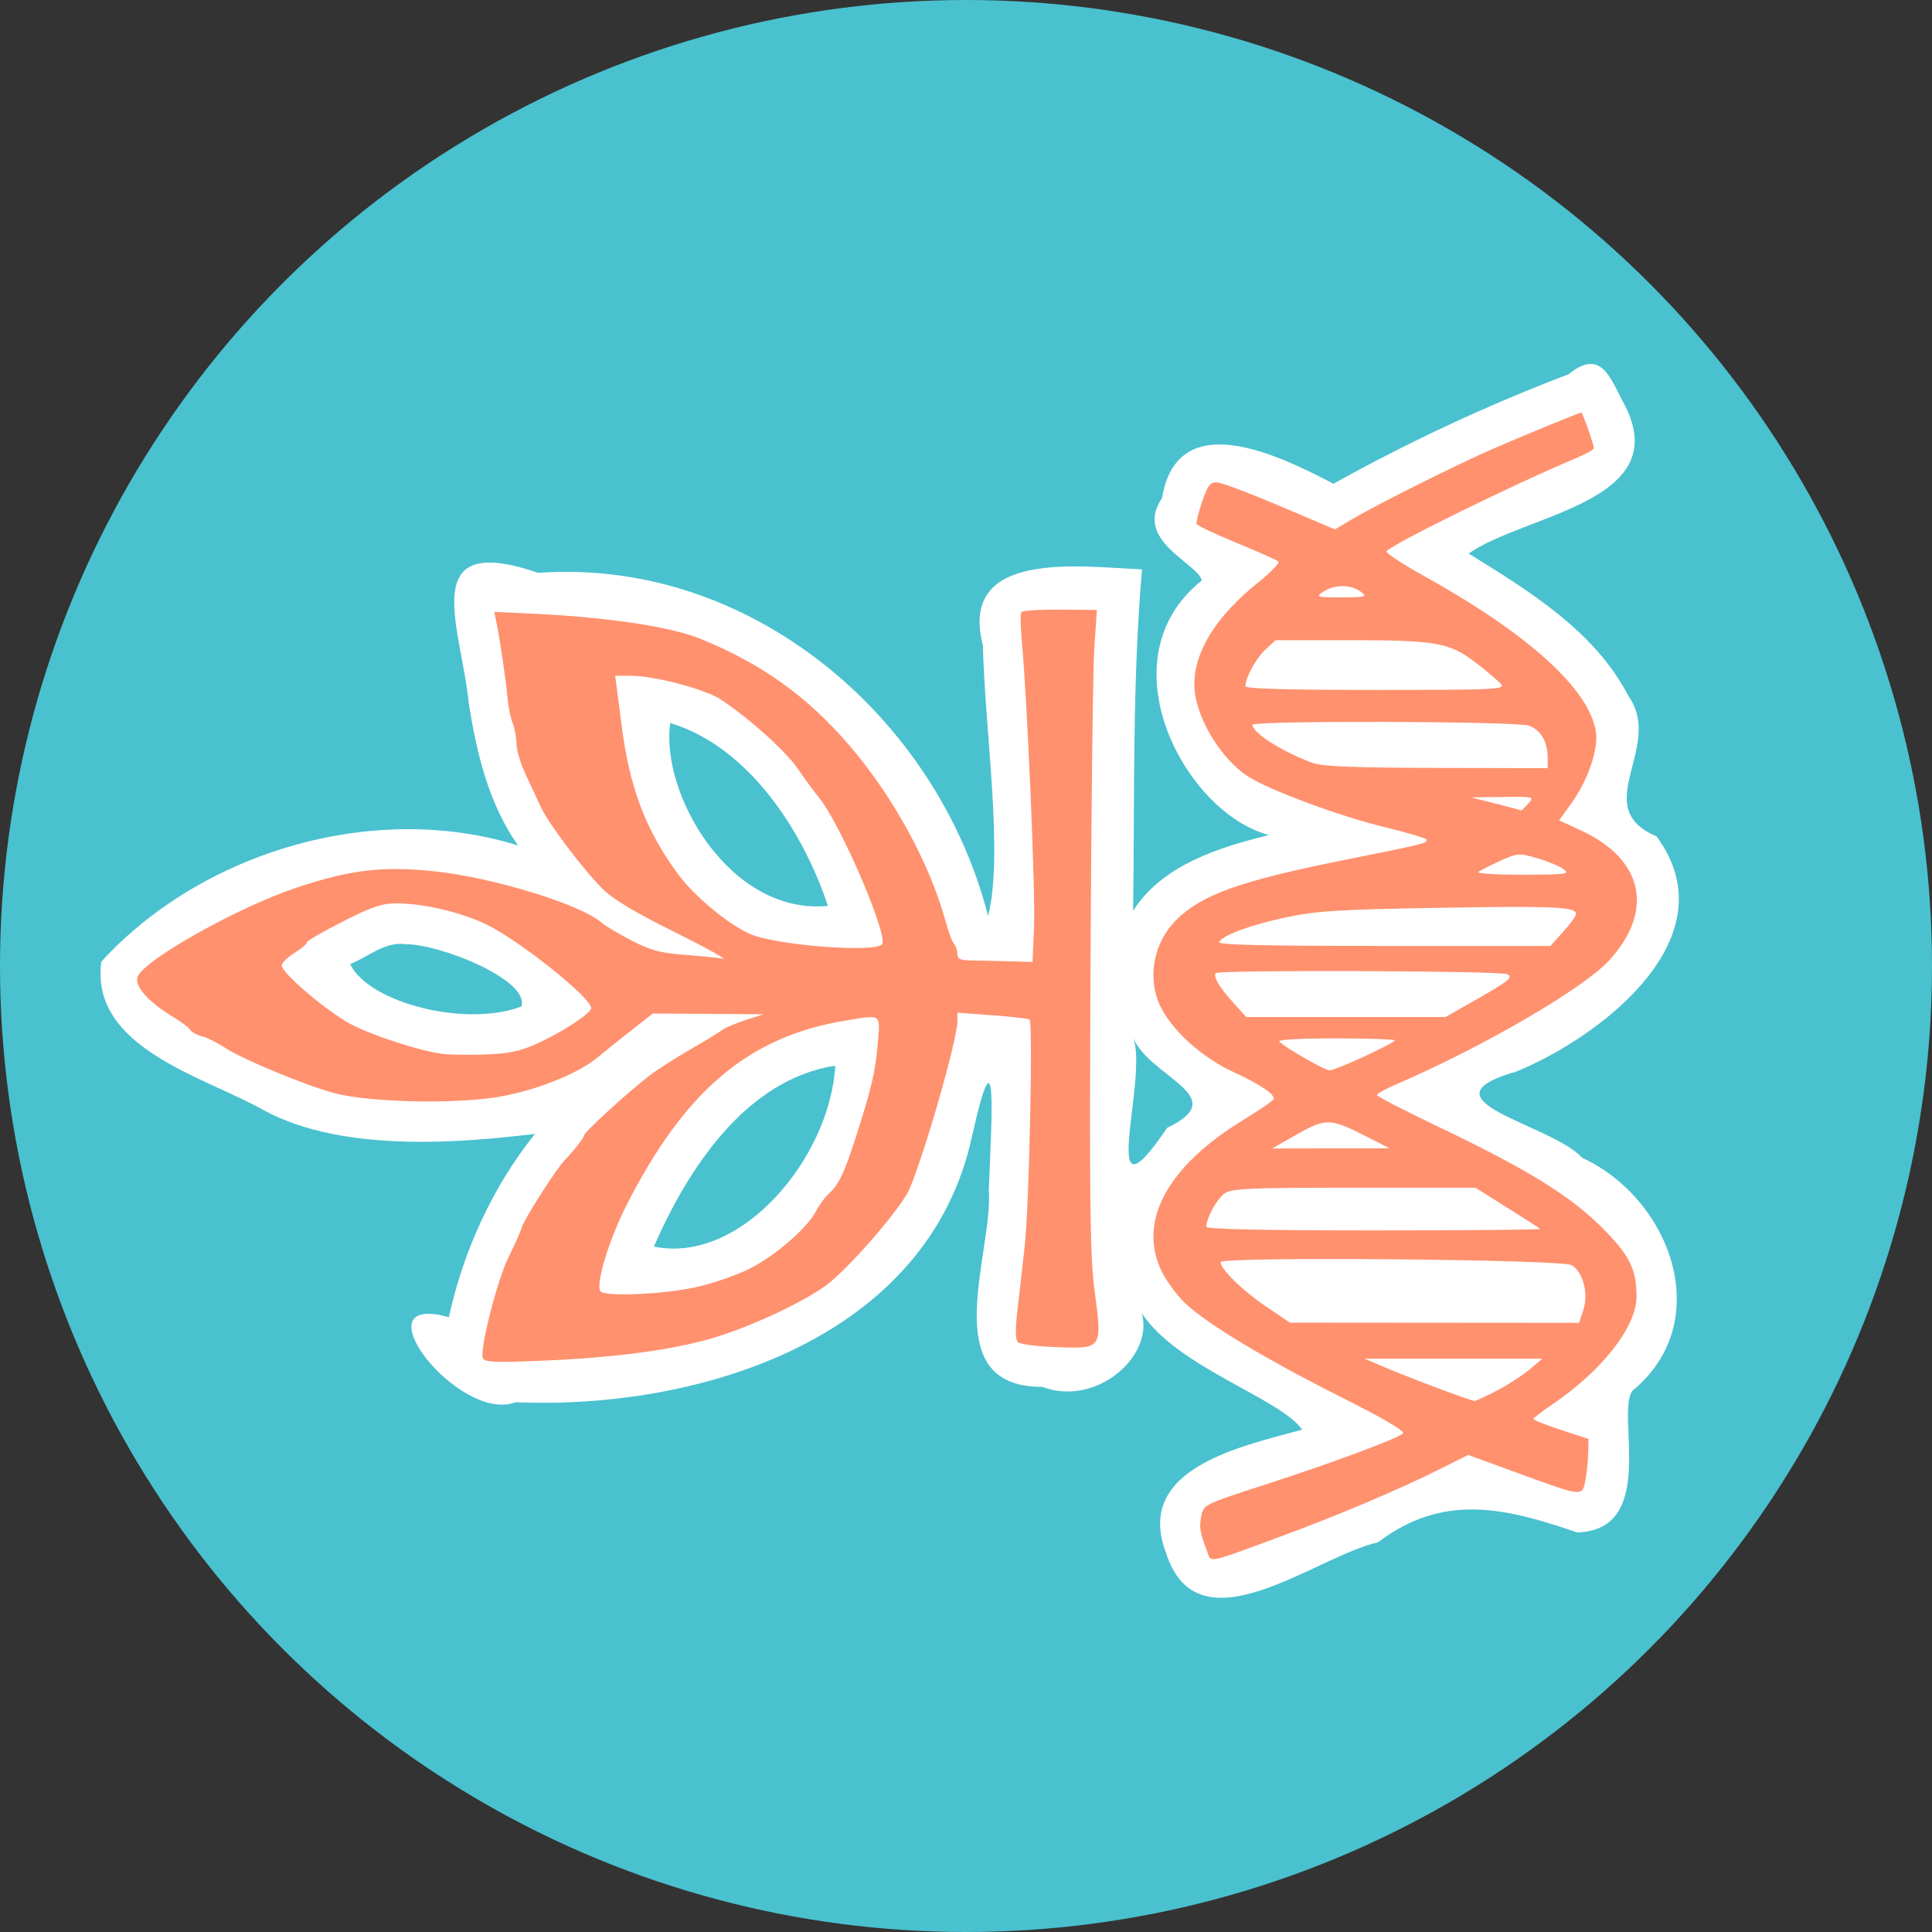 <?xml version="1.0" encoding="UTF-8" standalone="no"?>
<!-- Created with Inkscape (http://www.inkscape.org/) -->

<svg
   xmlns:dc="http://purl.org/dc/elements/1.1/"
   xmlns:cc="http://creativecommons.org/ns#"
   xmlns:rdf="http://www.w3.org/1999/02/22-rdf-syntax-ns#"
   xmlns:svg="http://www.w3.org/2000/svg"
   xmlns="http://www.w3.org/2000/svg"
   xmlns:sodipodi="http://sodipodi.sourceforge.net/DTD/sodipodi-0.dtd"
   xmlns:inkscape="http://www.inkscape.org/namespaces/inkscape"
   id="svg3656"
   version="1.1"
   inkscape:version="0.91 r13725"
   width="100"
   height="100"
   viewBox="0 0 100 100"
   sodipodi:docname="ancestry-dna-badge-1.svg"
   inkscape:export-filename="/home/mad/projects/open-humans/activities/ancestry_dna/static/images/badge.png"
   inkscape:export-xdpi="90"
   inkscape:export-ydpi="90">
  <rect x="0" y="0" width="100" height="100" fill="#333333" stroke="none"/>
  <defs
     id="defs3660" />
  <sodipodi:namedview
     pagecolor="#ffffff"
     bordercolor="#666666"
     borderopacity="1"
     objecttolerance="10"
     gridtolerance="10"
     guidetolerance="10"
     inkscape:pageopacity="0"
     inkscape:pageshadow="2"
     inkscape:window-width="3070"
     inkscape:window-height="1752"
     id="namedview3658"
     showgrid="false"
     fit-margin-top="0"
     fit-margin-left="0"
     fit-margin-right="0"
     fit-margin-bottom="0"
     inkscape:zoom="7.4670476"
     inkscape:cx="8.7861471"
     inkscape:cy="55.275503"
     inkscape:window-x="130"
     inkscape:window-y="48"
     inkscape:window-maximized="1"
     inkscape:current-layer="svg3656" />
  <circle
     style="fill:#4ac1cf;fill-opacity:1;stroke:none;stroke-width:10;stroke-linecap:round;stroke-linejoin:round;stroke-miterlimit:4;stroke-dasharray:none;stroke-opacity:1"
     id="path2987"
     cx="50"
     cy="50"
     r="50" />
  <path
     style="fill:#ffffff;fill-opacity:1"
     d="m 81.191,19.37 c -4.186,1.594 -8.257,3.491 -12.172,5.668 -2.679,-1.393 -8.076,-4.124 -8.87,0.741 -1.514,2.203 1.883,3.39 2.056,4.268 -5.139,4.096 -0.839,12.071 3.482,13.172 -2.603,0.649 -5.499,1.535 -7.037,3.919 0.083,-5.89 -0.047,-11.792 0.461,-17.667 -3.125,-0.121 -9.537,-1.086 -8.236,3.943 0.103,4.414 1.082,10.833 0.268,13.995 C 48.502,37.088 38.805,28.856 27.858,29.652 c -6.373,-2.195 -3.966,2.846 -3.595,6.757 0.415,2.577 1.016,5.168 2.552,7.354 -7.478,-2.337 -16.386,0.341 -21.571,6.01 -0.597,4.491 5.348,5.952 8.426,7.703 4.184,2.254 10.467,1.637 14.02,1.214 -2.206,2.755 -3.699,6.045 -4.458,9.486 -4.825,-1.333 0.527,5.528 3.456,4.402 9.52,0.406 21.37,-3.269 23.629,-13.787 1.354,-6.021 0.997,-0.709 0.864,2.811 0.247,3.203 -2.832,10.209 2.766,10.181 2.796,1.058 5.789,-1.59 5.153,-3.807 1.875,2.82 7.106,4.365 8.3,6.02 -2.994,0.844 -8.73,1.949 -7.051,6.368 1.652,5.211 7.739,0.184 10.977,-0.535 3.411,-2.594 6.657,-1.761 10.32,-0.508 4.181,-0.152 1.977,-6.137 2.846,-7.333 4.339,-3.565 2,-9.926 -2.587,-12.054 -1.627,-1.773 -8.647,-2.975 -3.421,-4.47 4.406,-1.808 11.124,-6.958 7.255,-12.176 -3.551,-1.508 0.412,-4.606 -1.443,-7.247 -1.743,-3.377 -5.148,-5.452 -8.28,-7.389 2.899,-2.05 10.868,-2.68 7.973,-7.885 -0.671,-1.267 -1.14,-2.739 -2.799,-1.397 z M 34.69,37.424 c 4.179,1.262 6.952,5.798 8.162,9.465 -5.055,0.499 -8.678,-5.781 -8.162,-9.465 z m -13.676,11.447 c 1.774,0.004 6.421,1.85 5.971,3.225 -2.845,1.093 -7.884,-0.169 -8.858,-2.192 0.924,-0.379 1.821,-1.191 2.888,-1.033 z m 37.63,4.828 c 0.883,2.106 5.206,3.034 1.768,4.678 -3.733,5.514 -0.926,-2.629 -1.768,-4.678 z m -15.409,1.459 c -0.282,4.792 -4.882,10.292 -9.389,9.366 1.782,-4.094 4.8,-8.658 9.389,-9.366 z"
     id="path3666-9"
     inkscape:connector-curvature="0"
     sodipodi:nodetypes="cccccccccccccccccccccccccccccccccccccccccccccc" />
  <path
     style="fill:#ff916f;fill-opacity:1"
     d="m 62.48,80.299 c -0.383,-1.024 -0.415,-1.215 -0.303,-1.813 0.114,-0.608 0.115,-0.608 3.27,-1.631 3.558,-1.153 6.903,-2.396 7.171,-2.664 0.116,-0.116 -1.02,-0.781 -3.232,-1.892 -3.816,-1.916 -6.825,-3.723 -7.993,-4.799 -0.428,-0.395 -0.989,-1.141 -1.247,-1.658 -1.287,-2.582 0.244,-5.452 4.197,-7.867 0.875,-0.535 1.592,-1.03 1.592,-1.1 0,-0.276 -0.728,-0.756 -2.118,-1.399 -1.64,-0.758 -3.215,-2.197 -3.791,-3.465 -0.656,-1.445 -0.303,-3.247 0.863,-4.401 1.317,-1.304 3.327,-2.022 8.634,-3.085 4.139,-0.829 4.325,-0.874 4.325,-1.057 0,-0.072 -0.973,-0.365 -2.162,-0.652 -2.294,-0.553 -5.928,-1.895 -7.052,-2.605 -1.48,-0.934 -2.815,-3.198 -2.816,-4.777 -0.002,-1.729 1.138,-3.549 3.314,-5.293 0.646,-0.518 1.112,-1.003 1.035,-1.078 -0.077,-0.075 -1.049,-0.508 -2.159,-0.962 -1.111,-0.454 -2.043,-0.898 -2.073,-0.986 -0.029,-0.088 0.102,-0.613 0.293,-1.166 0.296,-0.858 0.411,-1.001 0.784,-0.977 0.241,0.016 1.708,0.569 3.259,1.229 l 2.822,1.2 0.944,-0.557 c 1.295,-0.763 5.426,-2.826 7.215,-3.603 1.685,-0.731 4.498,-1.886 4.594,-1.886 0.07,0 0.651,1.646 0.651,1.845 0,0.068 -0.352,0.271 -0.782,0.453 -3.37,1.418 -9.409,4.377 -9.946,4.871 -0.08,0.074 0.763,0.638 1.874,1.253 5.426,3.005 8.605,5.873 8.958,8.083 0.145,0.907 -0.404,2.517 -1.268,3.72 l -0.634,0.882 1.09,0.5 c 3.261,1.497 3.859,4.139 1.524,6.724 -1.319,1.46 -6.578,4.523 -11.075,6.451 -0.531,0.228 -0.966,0.471 -0.966,0.541 0,0.07 1.413,0.801 3.14,1.626 4.593,2.192 6.815,3.556 8.464,5.194 1.467,1.458 1.831,2.177 1.831,3.621 0,1.554 -1.796,3.846 -4.372,5.582 -0.526,0.354 -0.958,0.689 -0.961,0.745 -0.002,0.055 0.637,0.31 1.422,0.567 l 1.426,0.466 -0.015,0.722 c -0.008,0.397 -0.075,1.038 -0.149,1.424 -0.163,0.855 -0.106,0.862 -3.611,-0.42 l -2.456,-0.898 -1.394,0.699 c -2.155,1.081 -5.355,2.436 -8.387,3.552 -3.797,1.398 -3.507,1.34 -3.731,0.74 z m 15.047,-8.346 c 0.583,-0.311 1.34,-0.805 1.682,-1.097 l 0.621,-0.531 -4.601,3.67e-4 -4.601,3.68e-4 1.104,0.468 c 1.373,0.582 4.362,1.702 4.575,1.715 0.087,0.005 0.636,-0.245 1.219,-0.556 z m 4.428,-4.151 c 0.279,-0.845 -0.021,-1.982 -0.612,-2.32 -0.524,-0.299 -18.167,-0.451 -18.167,-0.156 0,0.364 1.15,1.487 2.36,2.303 l 1.229,0.829 7.485,0.006 7.485,0.006 0.22,-0.668 z m -2.232,-4.193 c -0.042,-0.042 -0.814,-0.539 -1.715,-1.104 l -1.638,-1.028 -6.28,0 c -5.508,0 -6.333,0.037 -6.709,0.3 -0.396,0.277 -0.942,1.273 -0.942,1.718 0,0.128 2.836,0.19 8.68,0.19 4.774,0 8.646,-0.034 8.604,-0.076 z M 70.72,58.822 c -1.852,-0.948 -2.096,-0.955 -3.589,-0.108 l -1.288,0.731 3.037,-0.005 3.037,-0.005 -1.196,-0.612 z M 70.625,54.679 c 0.862,-0.398 1.568,-0.771 1.568,-0.828 0,-0.057 -1.383,-0.104 -3.073,-0.104 -1.905,0 -3.007,0.065 -2.899,0.172 0.33,0.324 2.362,1.485 2.599,1.485 0.131,0 0.943,-0.326 1.805,-0.724 z m 5.226,-2.622 c 2.294,-1.298 2.534,-1.483 2.135,-1.639 -0.435,-0.17 -14.882,-0.22 -15.05,-0.052 -0.164,0.164 0.164,0.72 0.92,1.556 l 0.65,0.72 5.155,0 5.155,0 1.035,-0.586 z m 5.062,-3.832 c 0.366,-0.405 0.666,-0.818 0.666,-0.917 0,-0.37 -1.127,-0.421 -7.065,-0.32 -5.197,0.088 -6.36,0.16 -7.906,0.486 -1.848,0.39 -3.283,0.914 -3.511,1.283 -0.092,0.149 2.214,0.205 8.513,0.205 l 8.639,0 0.666,-0.737 z m 0.021,-3.234 c -0.202,-0.153 -0.814,-0.408 -1.359,-0.566 -0.957,-0.278 -1.022,-0.274 -1.932,0.137 -0.518,0.234 -1.021,0.491 -1.117,0.572 -0.096,0.081 0.939,0.145 2.3,0.142 2.249,-0.005 2.442,-0.031 2.107,-0.284 z m -1.84,-3.391 c 0.331,-0.366 0.322,-0.368 -1.306,-0.348 l -1.639,0.021 1.288,0.327 c 0.709,0.18 1.296,0.336 1.306,0.348 0.01,0.011 0.167,-0.145 0.351,-0.348 z m 1.012,-2.384 c 0,-0.829 -0.36,-1.442 -0.973,-1.656 -0.664,-0.232 -14.302,-0.271 -14.302,-0.041 0,0.415 1.551,1.396 3.119,1.974 0.484,0.178 2.148,0.244 6.405,0.254 l 5.751,0.013 0,-0.543 z M 77.699,35.417 c -0.134,-0.162 -0.72,-0.66 -1.3,-1.107 -1.373,-1.057 -2.047,-1.175 -6.671,-1.175 l -3.704,0 -0.525,0.486 c -0.487,0.451 -1.036,1.459 -1.036,1.9 0,0.127 2.23,0.19 6.74,0.19 6.156,0 6.719,-0.026 6.496,-0.294 z m -7.244,-4.773 c -0.551,-0.417 -1.41,-0.407 -2.026,0.024 -0.329,0.23 -0.222,0.257 1.008,0.252 1.249,-0.005 1.343,-0.031 1.018,-0.276 z M 24.991,70.293 c -0.171,-0.448 0.755,-4.075 1.334,-5.228 0.305,-0.607 0.617,-1.311 0.693,-1.564 0.128,-0.426 1.747,-2.959 2.191,-3.426 0.528,-0.556 1.023,-1.192 1.025,-1.314 0.002,-0.163 2.338,-2.295 3.393,-3.096 0.411,-0.312 1.368,-0.924 2.127,-1.361 0.759,-0.437 1.496,-0.885 1.638,-0.997 0.142,-0.112 0.68,-0.34 1.196,-0.507 l 0.938,-0.303 -2.868,-0.019 -2.868,-0.019 -1.18,0.927 c -0.649,0.51 -1.387,1.103 -1.64,1.317 -1.049,0.889 -3.352,1.795 -5.337,2.098 -2.256,0.345 -6.395,0.251 -8.19,-0.186 C 16.051,56.278 12.581,54.849 11.645,54.23 11.256,53.972 10.723,53.708 10.46,53.642 10.198,53.576 9.922,53.423 9.847,53.302 9.773,53.182 9.38,52.885 8.976,52.644 7.712,51.889 6.978,51.081 7.111,50.589 c 0.226,-0.835 5.123,-3.599 8.213,-4.636 2.768,-0.929 4.462,-1.134 7.115,-0.86 3.068,0.316 7.67,1.731 8.719,2.679 0.156,0.141 0.834,0.543 1.506,0.894 0.999,0.521 1.502,0.658 2.753,0.753 0.842,0.064 1.738,0.155 1.991,0.202 0.253,0.047 -0.865,-0.571 -2.485,-1.374 -2.043,-1.013 -3.187,-1.7 -3.735,-2.242 -0.979,-0.968 -2.788,-3.363 -3.189,-4.223 -0.165,-0.353 -0.517,-1.105 -0.782,-1.672 -0.266,-0.567 -0.483,-1.286 -0.483,-1.598 0,-0.312 -0.089,-0.801 -0.199,-1.086 -0.109,-0.285 -0.226,-0.849 -0.26,-1.254 -0.068,-0.819 -0.385,-2.99 -0.57,-3.908 l -0.12,-0.595 2.093,0.099 c 3.723,0.176 7.045,0.674 8.543,1.282 3.191,1.294 5.54,2.972 7.739,5.528 2.258,2.625 4.165,6.108 4.98,9.097 0.152,0.557 0.352,1.091 0.445,1.187 0.093,0.096 0.169,0.324 0.169,0.506 0,0.249 0.148,0.333 0.598,0.339 0.329,0.004 1.204,0.025 1.945,0.046 l 1.347,0.038 0.078,-1.84 c 0.074,-1.757 -0.348,-11.667 -0.626,-14.686 -0.073,-0.789 -0.088,-1.501 -0.034,-1.581 0.054,-0.081 0.956,-0.139 2.006,-0.13 l 1.908,0.017 -0.132,1.932 c -0.073,1.063 -0.162,8.516 -0.199,16.563 -0.057,12.403 -0.024,14.958 0.217,16.779 0.393,2.975 0.399,2.966 -1.96,2.884 -0.999,-0.035 -1.905,-0.152 -2.015,-0.262 -0.141,-0.142 -0.142,-0.67 -0.003,-1.84 0.107,-0.903 0.27,-2.346 0.362,-3.206 0.228,-2.143 0.426,-11.541 0.244,-11.651 -0.081,-0.049 -0.954,-0.149 -1.941,-0.222 l -1.794,-0.133 0.002,0.436 c 0.003,0.922 -1.674,6.793 -2.485,8.7 -0.405,0.953 -3.15,4.124 -4.301,4.969 -1.255,0.921 -4.02,2.2 -5.981,2.767 -2.085,0.603 -5.061,0.991 -8.769,1.144 -2.43,0.1 -2.949,0.077 -3.031,-0.138 z m 11.025,-3.666 c 0.903,-0.2 2.187,-0.647 2.853,-0.994 1.338,-0.697 2.945,-2.106 3.377,-2.96 0.154,-0.304 0.458,-0.714 0.675,-0.91 0.487,-0.441 0.793,-1.082 1.363,-2.862 0.824,-2.57 1.021,-3.401 1.144,-4.831 0.14,-1.631 0.239,-1.556 -1.649,-1.247 -5.011,0.821 -8.306,3.592 -11.34,9.537 -0.902,1.768 -1.61,4.08 -1.368,4.47 0.184,0.298 3.246,0.172 4.945,-0.204 z m -8.268,-12.588 c 1.297,-0.575 2.852,-1.59 2.852,-1.863 9.37e-4,-0.529 -3.676,-3.469 -5.394,-4.312 -1.288,-0.633 -3.261,-1.101 -4.656,-1.106 -0.769,-0.003 -1.279,0.168 -2.807,0.94 -1.027,0.518 -1.867,1.009 -1.867,1.089 0,0.081 -0.29,0.326 -0.644,0.545 -0.354,0.219 -0.644,0.51 -0.644,0.647 0,0.393 2.371,2.402 3.589,3.04 1.115,0.585 3.505,1.361 4.693,1.525 0.354,0.049 1.348,0.065 2.208,0.037 1.216,-0.04 1.81,-0.161 2.669,-0.541 z m 17.901,-5.156 c 0.373,-0.373 -2.125,-6.204 -3.253,-7.593 -0.262,-0.323 -0.767,-1.008 -1.121,-1.523 -0.626,-0.909 -2.509,-2.599 -3.972,-3.564 -0.809,-0.534 -3.428,-1.224 -4.656,-1.225 l -0.806,-0.001 0.116,0.874 c 0.064,0.481 0.156,1.199 0.205,1.595 0.403,3.268 1.245,5.508 2.928,7.791 0.86,1.167 2.639,2.639 3.769,3.119 1.354,0.575 6.355,0.964 6.79,0.528 z"
     id="path3666"
     inkscape:connector-curvature="0" />
</svg>
